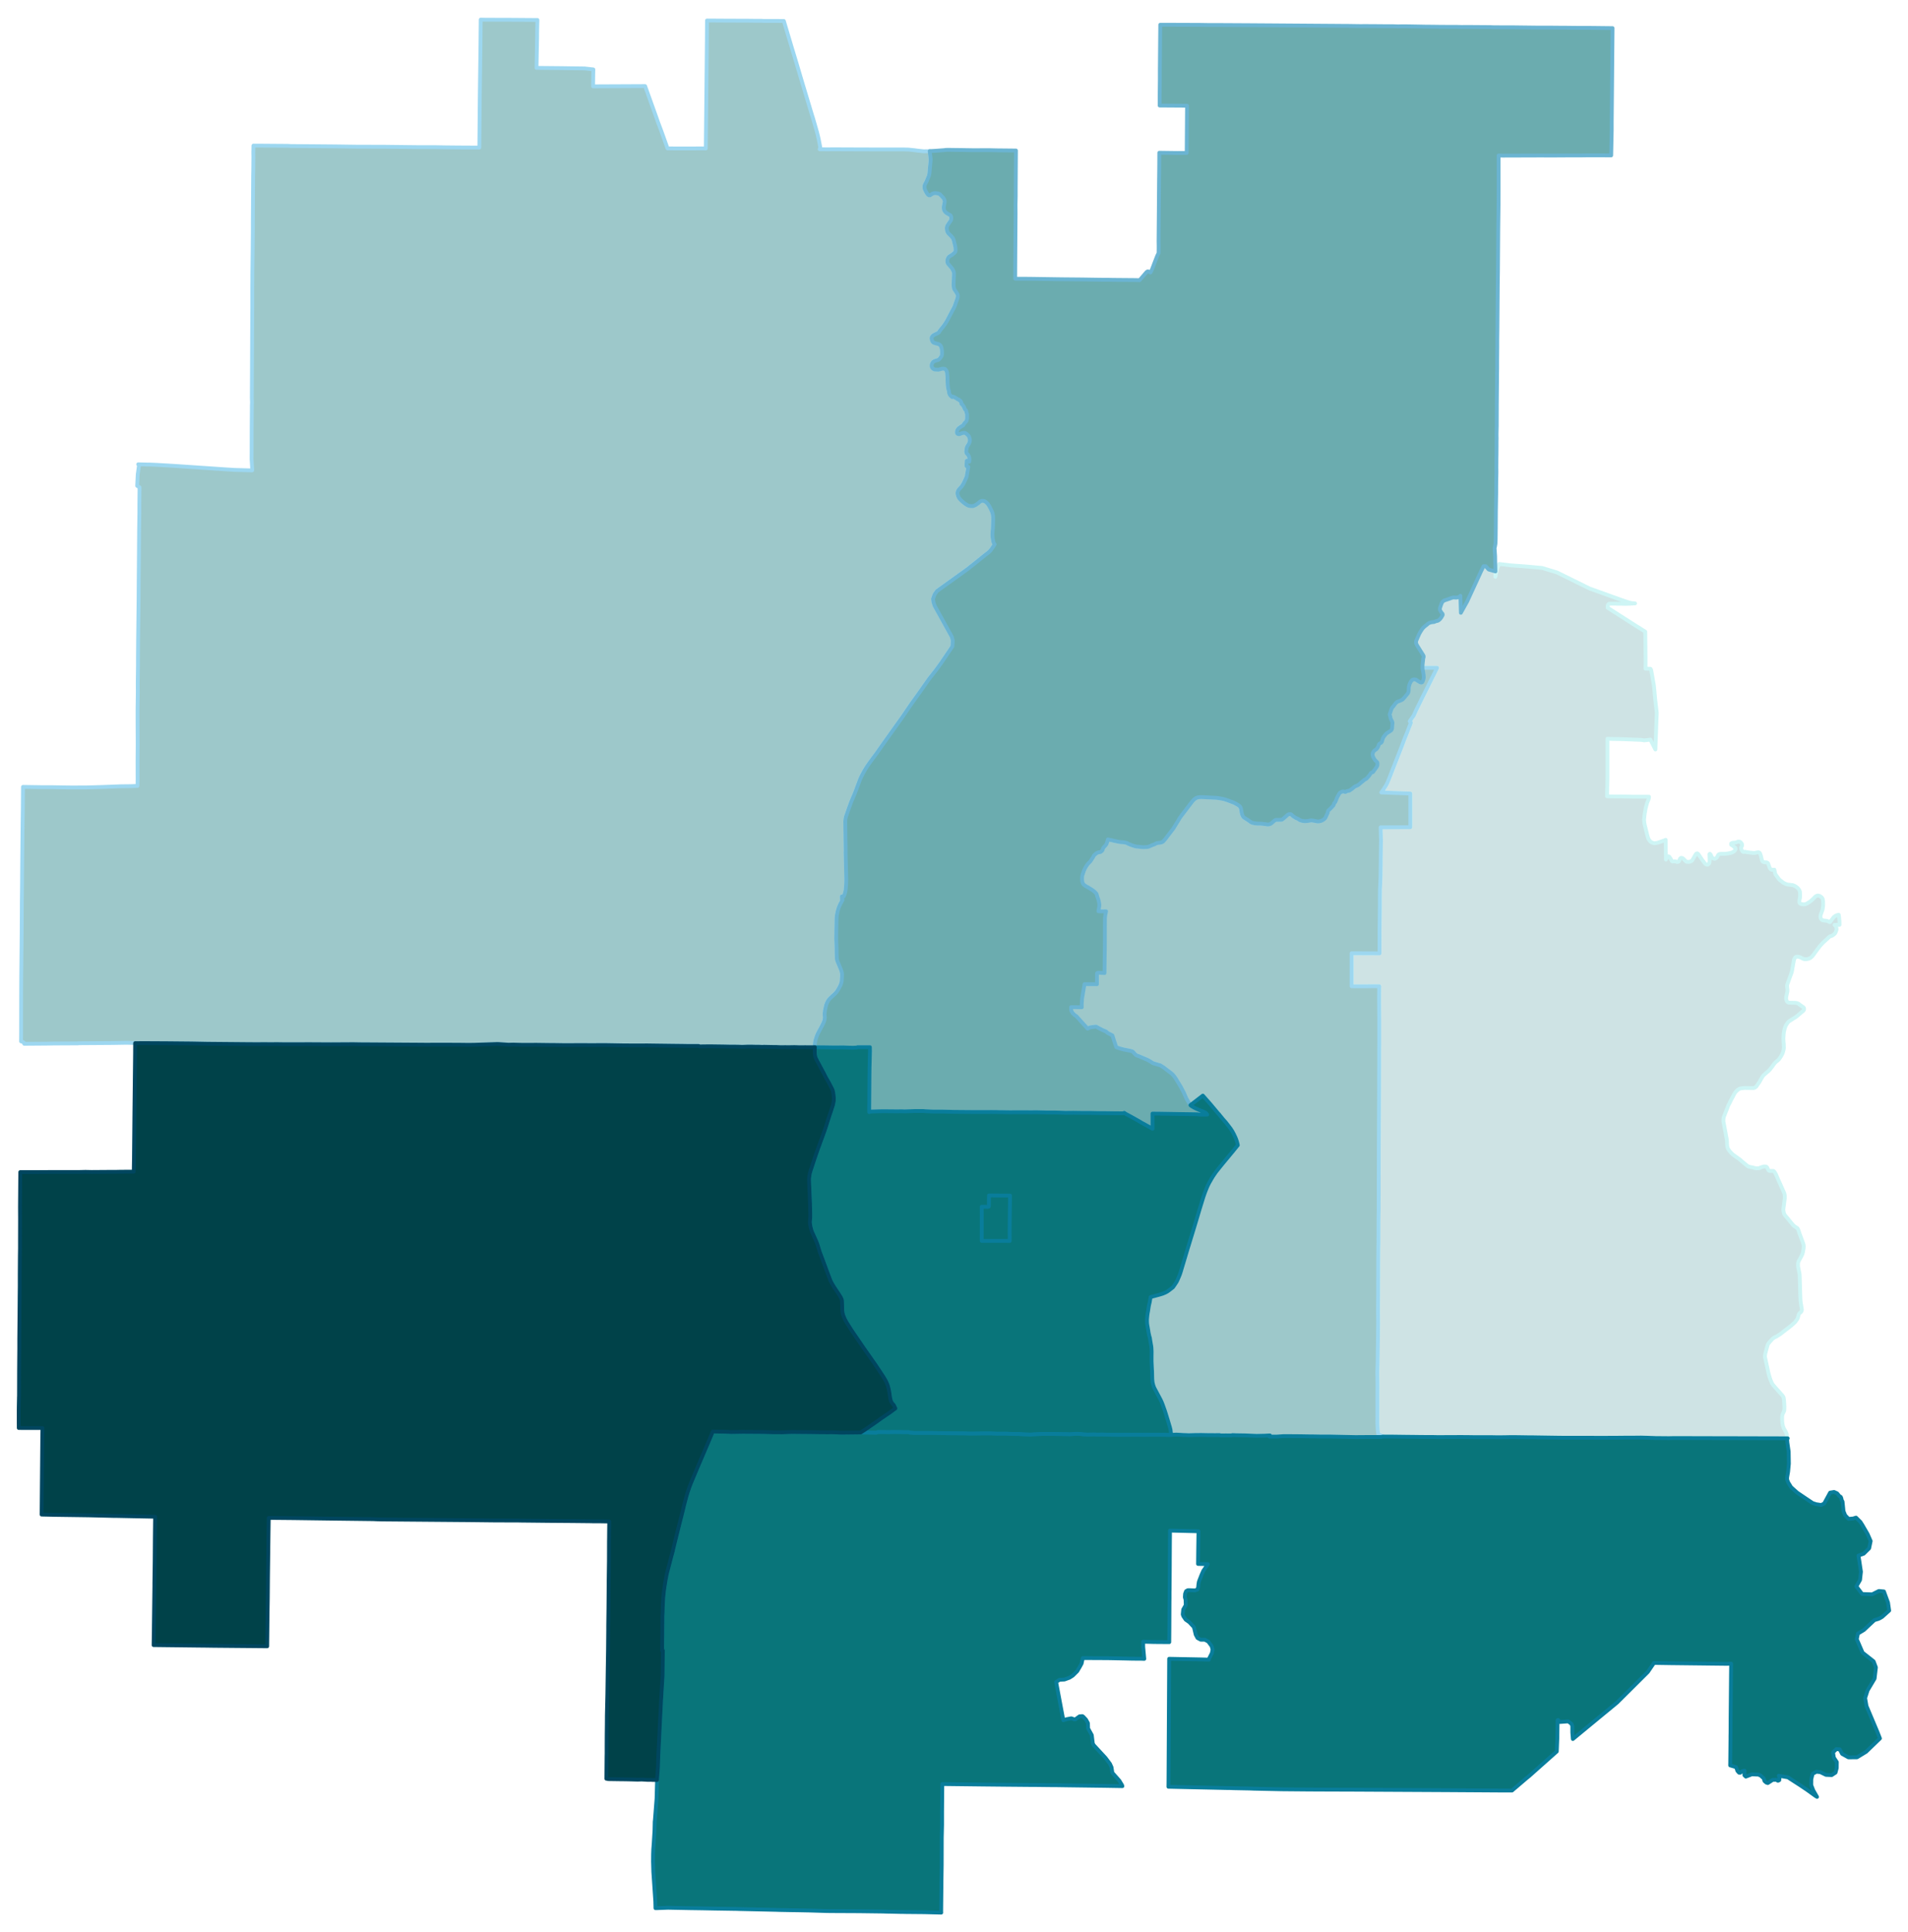 <svg width="384" height="388.8" viewBox="0 0 2880 2914" xmlns="http://www.w3.org/2000/svg" xmlns:xlink="http://www.w3.org/1999/xlink"><path fill="#fff" d="M0 0h2880v2914H0z"/><defs><path id="a" d="M2207.46 2167.65h-5.55l-22.13.09h-11.56l-4.19-.09-20.49-.09-4.28-.09-16.93-.18-21.4-.28h-12.39l-8.01-3.46-.82-6.19-.54-9.65.09-24.13v-11.93l.09-24.77-.28-16.76.28-8.83.18-4.64.64-44.72.09-10.83.09-4.83-.18-18.94v-3.46l.18-20.49v-16.3l.09-11.65v-16.12l.18-27.69.18-5.28.1-32.78.09-9.74.18-10.02v-10.02l.09-10.29v-24.22l.09-35.33v-13.57l.09-16.03.09-8.01v-12.29l.09-12.21.09-23.04.1-25.68v-12.74l.09-13.12v-22.4l.09-10.74v-37.79l-.09-11.84-.09-12.21v-12.2l.18-12.75-9.38-.09-12.48.18h-10.19l-9.66-.09v-49.81h11.2l5.1.09 25.86.09v-8.37l.09-18.67-.09-3.83.19-14.57v-2l.09-4.92.18-17.12v-14.75l.18-12.66.36-7.46.37-8.29.09-2.73.27-16.76.09-10.74.37-28.05-.55-19.3h.55l44.25-.19v-50.81h-.82l-42.98-1.64 3.1-4.28 4.19-6.65 2.09-4.09 2.55-6.11 9.75-25.13 9.28-23.58 3.83-10.29 5.01-12.48 1.82-4.73 2.36-6.01.73-2.1-1.82-1.91.37-.64 3.73-5.37 1.91-2.64 1.64-3.65 2.37-5.19 9.28-18.85 12.48-25.04 9.56-19.3h-22.22v-3.55l1.1-10.48.63-2.18v-.91l-.09-1-.54-1.01-2.28-3.64-7.29-11.65-1.09-2.65-.18-1.09v-1.18l.18-1.37 1.37-3.19 3.18-7.28.28-.46 1.45-2.64 2.1-3.27 1.36-1.92 1.64-1.82 2.1-1.82 2.73-2.09 1.46-1.37 2-1.18 2-.73 2.1-.46 2-.18 1.28-.18 1.45-.64 1.73-.64 1.91-.36 1.28-.55 1.46-1.09 1.82-1.82 1.27-1.73 2.01-3.46.09-.91-.09-.73-.28-.55-.82-.82-2.18-3.27-.55-1.1-.27-1.09v-1.46l.27-1.45 2-5.74 1.28-2.64 1.09-1.09 1-.82 1.37-.64 7.37-2.46 3.28-1.28 3.1-.72 2.82.27 2.28-.09 3.28-1 1.09-.91.64-.73.72 25.68 4.56-8.2 5.01-9.01 20.94-45.44 3.73-7.74h3.19l4.64 5.1 10.11 2.82v8.28l2.73-12.38 3.01-7.01 17.57 2.09 23.67 1.73 23.68 2.19 22.49 6.83 1.64.82 47.8 23.58 5.28 1.82 15.48 5.56 6.29 2.28 21.67 7.74 7.65 2.64 4.37 1.27 2.73.55 4.82.45-4.91.28-7.2.27-2.91.09-5.83-.18-12.47-.09h-2.01l-3.09.09-.73.09-.46.27-1 .91-.54 1.1-.19.91v2.82l42.62 27.23 5.74 3.55 5 3.19 3.37 2.09.28 23.49.18 18.95v2.09l-.09 11.29 7.46.18 1.1 2.01 4.18 23.58 2.01 21.68 2.27 18.94-2.09 55.64-7.65-15.03-1.09.27-5.19.64-2.92.27-4.09-.63-5.74-.28-11.93-.45-15.02-.55-12.2-.18-6.56-.27v58.19l-.55 28.59 5.92.27h2.46l6.01.09 6.1-.09 14.48.28 3.64.09h19.76l4.92.09-.18 1.82-.19.91-.45 1.73-.73 1.46-1.27 3.37-1.01 3.46-1.27 4.82-1.46 8.2-.54 4.55-.19 2.46-.18 1.55.18 2.46.09 1.64.19 1.27.45 2.37 1.19 4.82 2.82 11.48 1.18 3.91.73 1.73 1.18 1.73 1.37 1.64 1.46 1.19 1.73.73 1.64.54 1.64.37 2.18-.28 3.55-.82 2.82-1 4.74-1.64 3.46-1.45.36 29.77 2.28-4.09.55-.64.82-.18.82.18.72.64 1.92 2.73 1.54 3 .73 1 .46.28h.36l3.46-.18 1.55.27 1.37.55 1.09.09 1.09-.28.64-.45.54-.91 1.28-3.1.64-.73 1.18-.73.91.09 1.09.28 1.1.73 4.09 4.19.91.54 2.65.28 1.18-.1 1.18-.18 2.46-1.09 1.09-.91 4.1-7.1 1.64-2.55.73-.64 1-.37 1 .46 1 1 5.1 7.65 3.83 5.1 1.27 1.55 1.28.91.82.36.91.19.82-.28.91-.45.91-.82.54-1.19.37-1.36.18-3.19-.36-7.74v-.91l.36-.37.27-.18.55.28 1.18 1.82 1.19 2.82.73 1 1.91 1.28 1.91.36 1.82-.91 1.28-1.09.72-1.28 1.1-2.27.82-.91 1.09-.64 2.28-.46h5.28l3.64-.27 5.01-.82 2.55-.73 1.82-.91 1.45-.82 1.1-1 .82-1.09.63-1 .09-1.01-.18-1-.45-.73-1.28-.63-2.09-2.01-2.19-1.27-.45-.37-.18-.27v-1.27l.18-.55 1.73-.82 1.36-.18 3.01-.18 1.64-.46 1.91-.82 1.18-.18h1.37l1.73.73 1.09 1.18.82 1.09.46 1.1.09 1.73-.37 1-1.09 1.73-.09.91.36 2.18 1.92 3.37.91.46.63.18 1.19-.27h1.91l1.73.54 9.2 1.1h3.09l2.92-.73 2.36-.27 1.01.27 1.18 1 .27.64 1.1 3 1.73 7.2.63 1.27.91.91 1.46.64 1.82.27 2.28.09.91.37.91.73.45.72 2.19 6.2 1.27 2 1.1.82 1.18.36 3.64-.18 1.19 5.74.72 1.64 3.01 4.1 1.46 2 1.18 1.37 1.37 1.27 2.82 2.09 1.64 1.37 2.27 1.18 1.92.91 2.91.82 6.37.73 1.64.37 2.28.91 2.09 1.27 1.82 1.46 1.01.91 1.27 1.64 1 1.73.46 1.27.27 1.46.18 3.19-.09 4.01-.27 1.63-.64 3.1-.09 2-.09.46.18 1.09.46 1 1 .73 1.91.55 2.91.36 2.19-.18 2-.64 3.92-2.27 3.09-2.28 2.74-2.46 3.64-3.73 1.18-.82 1.37-.64 1.55-.27 1.54.27 1.19.46 1.55.91 1.54 1.36.73 1 .64 1.28.55 3.19.09 5.28-.19 3.28-.45 2.91-.46 1.82-2.18 6.1-.64 2.1-.18 1.55v.91l.18 1 .64 1.73.64.82.72.64.92.54 2.18.55 1.28.09 3.18.45 2.01.73 2.64 1.19 1.09-1.46 1-1.37 3.1-4 .27-.46 1-.91 1.46-1.09 1.55-.82 1.73-.64 1.18-.27.91-.09.55 4.19.36 3.55.27 4.19v3.18h-.91l-4.82.09h-1.82l.72.73 1.1 1.19.45.91.55 2 .18 1.28v1l-.27 1.09-1.28 3.46-.73 1.18-.72.73-2.19 1.82-1.64 1.01-.64.27-2.09.55-1.09.63-2.46 2.28-7.56 7.01-4 4.28-7.2 9.56-3.28 4.65-1.91 2.27-2.09 1.73-1.19.73-1.36.55-2.64.73-1.82.18h-2.1l-.91-.18-2.64-1.1-1.82-1.09-2.19-.91-2.09-.45-2.37-.1-.82.28-.54.27-1.19 1.28-1.09 1.73-.27.82-3.1 17.66-.45 1.73-6.65 18.21-.27 1.28v1.73l.18 1.91.36 2.46v1.64l-.09 1.73-1.64 7.38-.27 1.82v1.36l.27 1.55.46 1.46.45 1.18.55.64 1.46 1 1 .36 9.38.19 2.73.45 1.55.55 1.18.55 1.27 1.18.55.36 5.01 3.46.82.91.36.82.09 1.19-.18 1-.36.82-.55.64-9.11 7.74-2.09 1.64-10.2 6.46-.82.64-1.55 1.73-2.45 3.82-1.19 2.55-1.45 5.01-.55 3.19-.36 2.91-.37 5.92v2.37l.55 6.46.18 5.65-.27 2.19-1.01 4.09-1 2.64-2.27 4.19-2.92 4.19-1.64 1.55-3 2.37-1.37 1.46-1.27 1.45-3.01 4.28-3.73 4.74-1.64 1.64-2.82 2.36-.55.46-.27.27-2.91 2.46-1.37 1.37-1.37 1.91-1.91 3.19-2.37 4.28-4.73 7.01-2.28 1.91-1.27.46-1.19.18-13.11-.18-3 .27-3.92.64-1.27.54-1.82 1.19-2.28 1.91-2 2.46-.82 1.18-5.47 10.29-1.91 3.92-1.18 2.37-.91 1.45-3.01 7.83-1.64 4.1-1.82 4.65-.27.72-.37 1.73-.27 2.01-.09 3.09.27 1.46 3.01 16.03.45 2.64 1.1 5.74.18.72.27 2.55.18 2.28v2.64l.37 3.73.45 1.83.19.54.63 1.55 1.92 2.82 3.18 3.65 2.37 2.18 4.19 3.01 5.46 3.82.73.64 6.74 5.74 4.55 3.73 1.64.91 2.55.73 3 .54 3.46.92 3.46.63 2.55-.18 1.19-.18 1.64-.73 3.27-1.18 2.28-.55h1.82l1.19.18 1 .37.63.82 1.55 3.18.64 1 .73.73.91.46 4.83-.09 1.18.18.73.55.91 1.18 1.27 2.09.82 1.55 2.73 6.47 3.83 8.38 5.92 13.38.73 3.28v3.64l-.19 2.01-1.09 8.37-.82 6.01-.09.64v1.46l.18 1.27.73 3.46.82 1.92.82 1.18 2.28 2.73 1.54 1.82 7.65 9.38 1.55 1.64 1.46 1.18 3.55 2.28.82.73.64 1 1.09 2.55 1 3.37 5.92 16.03.45 1.55.28 2.36-.09 1.82-.19 2.01-.82 4.55-.91 3.46-.63 1.46-1.55 3.09-3.55 6.29-.55 1.73-.27 1.55-.09 3.46.27 2.18 2.09 10.29.19 2.46.91 30.87.36 7.38.37 2.91 1.45 9.02.18 1.54-.27 1.28-.82 1.73-.82.82-1.45 1.09-.73.82-.55.91-.36 1.09-.28 1.46-.91 3.1-.64 1.45-.91 1.37-2.64 3.55-3 2.73-2 1.83-17.21 13.38-5.29 3.37-2.73 1.28-1.73 1-1.45 1.09-1.1 1.09-2.45 2.64-3.56 4.19-.63 1.28-3.28 11.84-.55 2.64-.27 1.54-.09 1.73.09 1.28 1.55 6.92 3.55 16.39 1.46 5.46 1.63 5.01 2.28 5.38 1.64 2.55 3.73 4.28 10.47 11.74 1.1 1.64.73 1.73.18 1.28.18 1 .27 2.46.55 8.83-.09 3.83-.18 1.73-.46 1.45-2 4.19-.46 1.91-.27 1.92v4.82l.18 3.46.82 5.19 1 2.92.82 1.91 2.73 4.64 1 2.28.37 1 .18 1.37.18 2.37 1 2.55h-1.82l-15.29-.1h-14.94l-21.67-.09-48.62-.09-36.88-.09-31.78-.09-8.28.18-20.04-.18-12.93-.46-9.92-.27-1.82.09-22.58.09-9.29.09-20.31.1-64.83-.1-8.01-.09-11.84-.18-17.75-.27-5.29-.09h-5.09l-17.85-.28-10.38-.09-8.93.18-8.83.1h-3.91l-9.11-.19h-26.5l-5.82-.09-10.66-.09z" stroke-linejoin="round"/></defs><use xlink:href="#a" fill="#cee3e4" stroke="#cef5f5" stroke-width="5.76"/><defs><path id="b" d="M1507.52 1871.7h-25.68v-12.93l.09-12.2v-12.21l-.09-14.2 9.2.18.91-.18.27-.09.27-.37.19-.54.09-16.03 10.47.09 10.56.09h10.75l-.19 17.03-.27 23.77-.09 12.93.09 14.75-16.57-.09z" stroke-linejoin="round"/></defs><use xlink:href="#b" fill="#cee3e4" stroke="#cef5f5" stroke-width="5.76"/><defs><path id="c" d="M1916.18 2167.01l.82-1.73-2.55.1h-.46l-5.01.27-12.02.27-17.84-.73-12.48-.18-6.65-.27-.63.36-1.28.18-7.65-.09-7.19.09-1.37-.09-.54-.18-.28-.27-6.92.09-12.01-.09-9.02-.18-9.29.09-8.37.27h-1.64l-3.28-.18-3.19-.09-2.27-.09-2.55-.19-7.02-.36-5.28.27-2.64.37-.09-2.37-.64-5.19-.82-3.55-3.73-12.57-3.73-12.02-3.73-10.47-1.46-3.64-1.82-3.83-8.74-16.39-1.28-2.73-1.09-3.46-.73-3.1-.46-4.55-.09-1.91-.27-10.57-.27-4.64-.46-10.56v-5.29l.09-9.19-.27-5.38-.36-3.09-1.1-6.1-.91-6.01-.91-3.01-.36-1.73-.37-1.64-.27-1.36-1.09-6.74-.82-4.46-.37-2.55-.18-3.47v-2.91l.55-6.01.45-3.28.55-2.73.36-2.55 1.19-7.19.91-3.55 1.45-8.38 9.57-2.55 4.37-1.19 4.37-1.36 4.46-1.91 2.73-1.55 2.19-1.55 6.01-4.64 2.36-3.37 1.37-2.1 1.18-1.73 1.1-1.91 1-2.09 1.18-2.74 1.09-2.55 1.19-2.91.73-2.19.91-2.82.82-2.82 1.18-3.92 1.64-5.46 6.37-21.31 3.19-10.29.73-2.46 5.55-18.12 1.73-5.74 3.1-10.29 3.73-12.56 4.46-14.48 1.46-4.74.91-2.55 1.18-3.37 1.19-3.09 1.18-2.92 1.19-2.91 1-2.19 1.27-2.55 1.28-2.46 1.54-2.54 1.1-2.1.91-1.37.82-1.45 1.45-2.28.82-1.18 2.74-4.01 3.73-4.73 5.92-7.38 3.46-4.19 12.47-15.02 3.92-4.83 3.82-4.74-.73-3.18-.73-2.64-1-3.01-1.18-2.91-2.37-5.01-2.27-4.19-1.19-1.82-1.18-1.91-4.28-5.65-3.37-4.28-4.74-5.37-.54-.73-4.28-5.19-.37-.64-.72-.64-.55-.54-12.2-14.57-11.11-12.57-14.48 11.11-4.28 3.28-1.27-1.46-1.73-3.1-2.01-3.27-1.45-2.64-3.92-9.02-.73-1.27-3.46-6.65-7.46-12.3-2.55-3.73-2.46-2.91-3.1-2.64-4.55-3.37-6.01-4.65-5.01-3.09-5.73-1.64-.92-.28-3.55-1.09-1.18-.54-.91-.46-1.55-1.09-3.46-2.1-3.37-1.64-10.92-4.64-3.83-1.37-1.46-.91-1.36-1.27-3.01-3.37-1.18-.73-2-.55-1.01-.27-9.56-1.91-2.36-.64-4.1-1.09-4.83-1.73-.36-1.09-.37-.82-2.73-8.11-2.46-7.83-6.19-3.19-1.73-1.09-1.91-1.73-4.64-1.91-10.47-5.38-8.93 1.19-2.27 1.36-1.28.55-8.29-9.2-8.74-9.65-1.54-1-.73-.46-3.46-3.37-1-1.73-.92-1.91-.27-1.64v-3.46h6.74l9.38.18-.09-5 .54-8.02 3.65-21.85h16.48l2.36.09v-16.39l.46-.55.36-.27 2.19-.18 8.38.54.18-18.03.18-14.84.09-2 .09-15.67v-19.67l.09-10.47.09-3 .64-4.83 1-4.74h-1.36l-3.64.1-5.38-.1-1.18-.09.36-2.46.46-2.09.55-3.46v-2.28l-.28-2.27-1-4.56-1.73-4.82-.91-3.28-.55-1.28-.54-.63-1.82-1.92-2.55-2.18-2.92-1.91-4.73-2.92-3.74-2-1.36-1.09-1.64-1.19-1.27-2.27-.55-1.46-.27-1.64-.19-2.09v-2.83l.28-2.73.54-2.18 2.01-5.74.18-.46 1.27-2.64 1.19-2.27 1.82-2.83 1.73-2.27 2.18-2.19 1.19-1.27.18-.19 3.28-5.01.63-1 1.19-2.18.91-1.28.91-.63 1.18-1.19 1-.82 3.19-1.45 2.1-.19.91-.27 2.18-1.64.91-1.37.46-1.82.36-.82.73-1.09 1.18-1.46 1.37-1.36 1.18-1.55.91-1.64.73-2.18 1.1-4.1 1.54.45 3.92.73 3.46.91 7.1 1.46 3.46.55 3.19.18h.18l3.1.45 2.18.55 3.19 1.64.82.36 4.55 1.73 2.82.91 3.55.91 1.73.1 7.02.72.45.09h2.73l3.37-.18 3.01-.45 6.28-2.73 2.19-.73 4.18-2.1 4.74-.54 1.73-.37 1.27-.45 1.37-.82.73-.64 3.46-4.01 3-4.09 8.29-10.75 7.65-12.38 2-3.47 2.09-3 16.94-22.22 2.55-2.82 2.64-2.01 1.82-.82 2.01-.63 2.27-.28 3.01-.09 23.13 1.19 7.64 1.27 3.19.73 5.01 1.64 9.2 3.46 3.27 1.64 2.74 1.55 1.73 1.18 1.18.91.91 1.09.73 1.19.54 1.64.46 2.09.45 3.1.37 2 .55 1.82 1.18 2.46 1 1.37 1.73 1.27 1.18.73 3.65 2.28 4.73 3.37 2.1.91 1.73.36 1.36.27 1.55.19 1.46.18 1.36.18h4.74l1.73.09 6.19.73 2.18.46 2.19-.1 1.27-.27 1.1-.45 1.18-.64 1-.73 4.28-3.73 1.19-.64 1.09-.46h5.1l3.09-.09 1.19-.54 1.09-.73 7.19-6.29.82-.54 1.28-.28 1.18-.09h.91l.73.28.73.45.91.91 1.55 1.46 4.19 2.64 1.63.64 1.73.82 1.92 1.36 1.45.73 2.83.82 3.91.55 1.64-.18 2-.1 5.83-1 1.46.09 5.74 1.01 2.36.54h1.82l3.37-.73 2.64-1.18 1.82-1.18 1.1-.91 1-1.1.73-1.27 1.55-3.55 1-1.92.54-1.54.46-2.19.54-1 2.74-2.46 1.45-1.46 3.28-3.55.46-.73.73-2.55.36-.54.73-.64.64-.73.81-1.82.92-2.46 1.09-2.73 3.18-5.74.55-.73.82-.82.91-.54 1.09-.55 1.55-.45 1.09-.19 1.01.19 2 .54.64-.09 1.64-1 .91-.36 2.36-.19 1.19-.54.91-.73 2.09-1.28 3.74-3.18 1.54-1.01 1.92-.91 1-.27 1.64-.91 9.1-7.56 3.55-2.09 3.83-4.28 2.64-3.92.54-.54.73-.37.73-.18 1.28-.64.54-.64.73-1.27 1.18-1.46 1.64-2.27 2.01-3.01.54-1.91.09-2.1-.09-1.18-.18-.82-1-1.09-1.18-1-1.1-1.19-1.18-1.73-.36-.54-1.1-2.01-.73-1.82-.45-1.82.09-1.55.27-1.45.64-1.37 1.09-1.55 1.28-1.09 2.46-1.73 1.27-1.55.91-1.55.91-1.91.46-1.64.36-.73.73-.91 1.09-.64 1-.36 1.01-1 .72-1.46 1.1-4.1.73-1.45 1.18-2.01 2.73-3.37 1-1 6.38-4.1.82-.72.63-1.01.37-.91.27-1.27.37-5.56.18-1.91-.09-1.18-.37-1.1-2-4.18-.37-1.01-.63-3-.64-1.73-.09-1 .18-1 .91-2.46 1.64-4.92.91-1.82 1.82-2.01 3.37-4.55 1.28-1.27 1.36-1.1 4.83-1.82 1.73-.91 1-.45.91-.73 1.37-1.55 1.54-1.73 4.47-5.46.54-.91.37-1.1.45-2.64.09-3.28.18-1.64.37-1.82.73-2.55 1.45-3.27 1.82-2.37.92-.82 1.18-.55 1.64-.27 1.73.27 1.18.37 1.82 1.36 3.65 2.19 1.36.54.91.1.64-.1.64-.27.72-1.09.82-1.82.64-2.28.28-2.09-.28-4.38-.73-4.46-.82-3.91-.09-1.73h22.22l-9.56 19.3-12.48 25.04-9.28 18.85-2.37 5.19-1.64 3.65-1.91 2.64-3.73 5.37-.37.64 1.82 1.91-.73 2.1-2.36 6.01-1.82 4.73-5.01 12.48-3.83 10.29-9.28 23.58-9.75 25.13-2.55 6.11-2.09 4.09-4.19 6.65-3.1 4.28 42.98 1.64h.82v50.81l-44.25.19h-.55l.55 19.3-.37 28.05-.09 10.74-.27 16.76-.09 2.73-.37 8.29-.36 7.46-.18 12.66v14.75l-.18 17.12-.09 4.92v2l-.19 14.57.09 3.83-.09 18.67v8.37l-25.86-.09-5.1-.09h-11.2v49.81l9.66.09h10.19l12.48-.18 9.38.09-.18 12.75v12.2l.09 12.21.09 11.84v37.79l-.09 10.74v22.4l-.09 13.12v12.74l-.1 25.68-.09 23.04-.09 12.21v12.29l-.09 8.01-.09 16.03v13.57l-.09 35.33v24.22l-.09 10.29v10.02l-.18 10.02-.09 9.74-.1 32.78-.18 5.28-.18 27.69v16.12l-.09 11.65v16.3l-.18 20.49v3.46l.18 18.94-.09 4.83-.09 10.83-.64 44.72-.18 4.64-.28 8.83.28 16.76-.09 24.77v11.93l-.09 24.13.54 9.65.82 6.19 8.01 3.46-1.82.1-1.64.54h-23.67l-11.66.09h-4.91l-34.06-.73h-.36l-1.82-.09h-15.48l-9.75-.18-9.65-.09-9.83-.18-9.29-.09-15.02-.09h-1.55l-10.84.72h-11.01z" stroke-linejoin="round"/></defs><use xlink:href="#c" fill="#9dc8ca" stroke="#9dd7f0" stroke-width="5.76"/><defs><path id="d" d="M117.83 1573.65l-36.7.18-9.74.19-34.79.27-.27-1.19-.27-.45-1.46-1-1.46-.64-1.36-.36.09-12.12.09-64.56.09-19.3.64-66.93.18-26.96.09-21.49.28-25.13.18-25.5.63-64.56.37-26.14.27-31.42 30.32.46h14.85l14.66.27 14.66.18 15.38-.09h5.83l22.49-.63 29.23-1.1 14.75-.18 8.02-.27 2.64-.09.18-10.02-.09-26.23.18-26.31-.18-39.52v-13.21l.36-26.41-.09-13.11.36-26.5v-12.11l.19-25.68.72-61.38.19-30.68.27-30.69.36-46.72.37-23.58v-13.21l.09-8.28.18-17.03-3.55-2.19.82-17.3.36-2.37 1.55-11.29-1.18-1.55 14.66.37h3.19l10.19.45 25.04 1.46 47.26 3.19 31.87 2.18 13.57.82 26.22.73.09-1.64-1-15.57.09-10.93.09-36.42.28-33.6.18-4.83-.27-6.37.36-67.66.09-15.85v-6.1l.27-47.63v-29.23l.1-9.83v-11.02l.27-21.58.18-12.2.27-33.24v-10.57l.1-13.02.36-57.82.18-6.92.18-20.04-.09-8.1.18-10.02 15.76.09 36.15.28 4.37.27 23.76.18 43.07.37 19.67.27 13.11.18h14.57l11.11.09h14.11l55 .64h23.95l15.93.27 18.85.19 31.6.18.73-80.32 1-74.22.36-38.61 7.11.19 36.24.09 36.14.27h6.11l-.37 13.57v3.19l-.09 3.55v5.01l-.91 46.98 38.33.37 11.39.18 21.85.27h1.36l1.01.19 11.83 1.36-.18 8.2-.18 14.2v3.1l78.49-.37 13.75 38.34 5.83 16.48 4.64 12.3 9.65 26.95 23.04.09 31.32-.09 3.37.09.82-81.13.82-81.14.18-30.87 28.14.18 23.31.09h7.74l15.48.18h7.65l3.46.19h14.57l12.74.09h2.92l11.47 38.52 7.74 25.59 7.56 25.58 6.55 21.86 8.84 29.41 1.82 5.74.91 3.19 2.09 7.19 1.46 5.01 1.64 5.74 1.36 5.46 1.28 5.74 2.28 11.74-.92 2.83h1.37l10.84.09 9.1-.09 18.3.09 26.96.09h4.09l13.3.09h43.52l3.46.09 2.92.09 8.92.91 5.37.73 8.83.91 6.65-.09 2.37-.27.45 3.64.64 5.1.37 3.64-.19 3.55-.82 8.02-.36 4.09-.27 3.56-.37 2.91-.63 2.64-.55 1.37-3.1 7.37-2.27 4.28-.46 1.28-.18.64-.09.45-.09 1.37.18 2.09.27 1.18 1.55 3.37 1.82 3.19 1.19 1.55 1.27 1.09.91.28h1.18l1.28-.82 2.46-1.64 2.18-.73 2.46-.18 2.37.36 1.36.18 2.46.91 1.82 1.73 4.19 4.65.73 1.45.55 1.37.27 1.28v1.63l-1.18 6.2-.18 1.18.09 2.64.27 1.46.55 1.46 1 1.36 1 1.09 1.27 1.1 5.56 3.28.73.72.45.82.27 1.19.19 1.36-.19 2.55-.36 1.28-2.82 4-2.55 4.01-.46 1.28-.27 1.09-.09 1.55.09 1.36.36 2.46.55 1.46.64 1.36 1.64 1.83 3.73 3.73 1.27 1.55.73 1 .46.73.82 2 1.18 4.64 1.28 5.38.27 2.18.09.64.09 2v1.46l-.27 1.18-.46 1.01-1.09 1.18-3.46 2.91-3.91 2.37-.28.18-.82.82-.82 1.19-.63 1.18-.64 2.64v1.19l.09 1.54.36 1.19.64 1.18 5.56 6.47 1.18 1.73.82 1.82.64 1.36.54 1.55.09 1.64v2.82l-.09.91-.45 12.3.09 3.19.45 3.18.46 1.28 2.91 4.37.55.91 1.09 1.82.46 1.09.27 1.19.09 1.45-.18 1.46-.91 3.28-2.1 5.74-.82 2.64-1.63 3.91-1.37 2.55-1.37 2.46-8.01 15.3-3 4.83-3.65 4.82-3.64 4.46-1.09 1.55-.64 1.37-.45.36-1.37.91-4.83 2.28-.72.46-1.19.63-1 .82-1.09 1.46-.37.91-.18 1.18.37 2.37 1 2.55.91 1.09.91.64 3.64 1.19 2.73.63.73.18.64.19.82.63 1.45 1.28.82 1 .55 1.37.55 1.82.45 2.64.28 3.91-.1 2.01-.09 1.82-.45 1.27-.82 1.37-2.1 2.91-.91.91-.72.64-5.38 1.73-1.27.55-1.64 1.09-.82 1-.91 1.64-.37 1.28-.18 1.45v1.28l.28.91.82 1.46 1.09 1.09 1.91 1.09 1.09.18 5.19.28 5.01-1.37 1.64-.18 1.82.09 1.46.36.73.73.73.91.63 1.19.73 2 .27 1.91.55 5.28.09 6.29.27 5.55.28 2.64.18 1.55.55 2.82.72 2.1.46 3.82 1.18 2.37 1.55 1.82 1.91 1.46.28-.46.45-.27.73.09 1.46.64 3 1.64 1 .64.73.45.46.55h.54l.64.36.55.09.64.73.54.55.46.18.54.18.46.37.36.63.18.73.55.82.27.64v1.64l.37.45.73.28.54.73.55.82.64.72.63 1.19.73.91.28 1.18.18.64.45.82.37.55.36.54.64.37.64 1.18.63 2.64.82 2.55v6.19l-.27 2.01-.64 2.09-1.09 1.55-1.37 1.18-.72 1-.64.82-.82 1.46-.37.64-2.09 1.18-2.09 1.37-2.46 1.82-1.82 2.18-.73 2.01-.18 2.46.36 1.18.73.64 1.36.45 2.01-.27 2.18-.82 1.46-.55 1.37-.18 1.91-.27 2.09.82 2.01 1.73 1.54 1.36 1.19 1.73.63 1.83.64 2.45v1.73l-.27 2.01-.82 2.27-1.18 2.28-.91 1.09-.55 1.1-.82 1.73-.18 1-.37 2.46-.18 1-.09 2 .18 1.28.28.91.45.64 1.37 1.27.91 1.27.73 1.64.45 1.28.18 1.09.18 1.91-.09 2.19-.18 1.55-3.73-1.37-.09 1.73-.37 5.1.09.64.1.55.36.36.45.36.92.37.91.18-2.46 14.48-1.1 2.73-3.36 7.29-2.92 4.73-3.28 3.64-1 1.01-1.09 1.73-.64 1.45-.45 1.73v1.91l.73 2.92.72 1.64 1.1 2 2 2.28 2.55 2.46 1.82 1.54 1.91 1.55 2.83 1.92 2.09 1.18 2.18.64 2.28.27 2.37.09 1.91-.45 3.01-1.37 3.91-2.73 2.37-2.19 1.82-.91 1.64-.36 1.64.09 1.82.36 2.18 1.37 2.74 2.73 2.27 3.37 2.73 5.28 1.37 3.01.91 2.73.27 1.27.28 1.55.27 2.64.09 5.01-.45 11.93-.37 4.19-.27 4.37v2.18l.18 2.83.18 1.36.28 1.73.72 3.92.82 2 1.19 1.82-4.1 6.29-1.73 2.27-1.55 1.83-2 1.91-4.28 3.18-4.83 3.92-10.1 8.11-7.02 5.55-4.82 3.92-46.62 33.42-3.64 5.19-2.37 6.64.64 4.74 1.73 5.55 25.95 46.9 1.36 5.01-.09 4.83-.36 4.73-17.03 25.23-7.56 10.38-10.56 13.47-13.57 19.31-13.57 18.94-12.65 18.58-27.23 38.15-12.65 17.94-5.65 7.56-3.92 5.37-4.46 6.38-1.64 2.64-2 3.18-4.46 8.29-2.46 5.37-6.1 16.39-1.27 3.37-6.11 14.48-3.27 9.11-4.47 12.75-.54 2.46-.37 2.82-.18 2.19.64 44.16-.09 2.91 1 40.25-.18 6.92-.73 8.66-.64 3.37-.82 2.91-1.45 3.73-2.92.09.18 5.74 1.01-.64-3.74 6.83-2.18 5.1-1.46 5.01-1 4.65-.46 3-.27 3.73-.36 16.85-.19 13.84.55 13.66.18 10.11.18 5.1.28 2.28.54 2.09 5.83 14.02 1 3.74.28 2.36-.09 3.74-.19 2.09-.27 4.19-.18 1.46-.64 2.27-1.09 2.92-1.82 3.55-2.19 3.82-2 2.92-2.46 2.73-4.19 3.73-3.37 3.28-1.73 1.91-1.36 2.28-1.37 2.73-1 2.64-.73 3.01-1.18 5.55-.09.73-.46 3.74.09 2.82.27 2.46-.27 3.37-.45 2.09-1.28 3.28-2.28 4.55-4.27 7.93-1.92 3.64-1.82 4.37-1.64 5.19-.82 3.82-.54 5.29.27 2-14.84-.09-8.01.09-7.84-.27-9.92.18-3.83-.09-6.92.09-7.64-.37h-5.1l-8.84-.18-3.73-.09-2.73.18-1.37-.09-1.91-.09-2.55-.09h-4.92l-2.09-.09-8.29-.09-9.28.36-4.65-.18-1.91-.09-13.48-.09-8.28-.18-20.67-.28-13.75.18h-1.73l-1.18-.72h-18.22l-5.82-.1-15.66-.18-20.67-.27-13.48-.18-5.19-.09-3.55.09h-14.66l-16.48-.09-15.76-.28-11.38-.18h-4l-19.4.09-7.92-.09-30.78.09-12.38-.18-4.55-.09h-5.38l-14.75-.18h-.91l-4.19-.09-8.74.09h-10.56l-5.55-.09-9.93-.28-7.01.18-14.57-1-2.18-.09-32.24 1.09-2.73.1-8.83.09h-1l-6.47-.09-9.65-.1h-5.56l-9.1-.09h-.55l-32.41.09-11.11-.09-69.75-.45-16.21-.09h-.45l-11.57-.19-33.87.19-34.15-.19-17.02.1h-17.94l-12.39-.19-8.55.09-11.57-.09-9.38.09-14.29-.09-61.28-.54-23.5-.46-37.78-.36-34.15-.18-13.39.09-12.65-.37-21.31.37-52.17.36z" stroke-linejoin="round"/></defs><use xlink:href="#d" fill="#9dc8ca" stroke="#9dd7f0" stroke-width="5.76"/><defs><path id="e" d="M1739.62 1695.95v6.55l-13.75-7.64-2.91-1.55-3.28-2.01-12.3-6.92-8.01-4.28-2.46-1.64-1.73.73-12.38-.09-12.75-.18-12.2-.09-12.84-.27h-12.29l-12.84-.19-8.83.09h-3.64l-7.11-.27-6.46-.18-4.19-.09H1579l-10.84-.28-4.83-.09-6.28.09h-1.18l-9.65-.09h-14.75l-5.83.09-7.01-.09-3.83-.09-8.56-.09-2-.09-9.56-.09-1.18.09h-22.4l-9.75-.09-10.83-.09-10.66-.09-10.65-.28-7.83-.18h-13.48l-11.11-.54-2.91-.28h-12.93l-15.66.55-4.55-.18-6.38.09-10.74-.09-9.75-.09-6.46.09-11.2.36-2.91.27-.64.19-.73.45.27-34.69.09-14.94.19-17.21.18-6.92.45-17.67-.09-6.55h-18.75l-.92.54-5.64.28-4.74-.09-9.74-.37h-4.64l-9.47.09-10.2-.18-7.19-.09-11.75-.09-.27-2 .54-5.29.82-3.82 1.64-5.19 1.82-4.37 1.92-3.64 4.27-7.93 2.28-4.55 1.28-3.28.45-2.09.27-3.37-.27-2.46-.09-2.82.46-3.74.09-.73 1.18-5.55.73-3.01 1-2.64 1.37-2.73 1.36-2.28 1.73-1.91 3.37-3.28 4.19-3.73 2.46-2.73 2-2.92 2.19-3.82 1.82-3.55 1.09-2.92.64-2.27.18-1.46.27-4.19.19-2.09.09-3.74-.28-2.36-1-3.74-5.83-14.02-.54-2.09-.28-2.28-.18-5.1-.18-10.11-.55-13.66.19-13.84.36-16.85.27-3.73.46-3 1-4.65 1.46-5.01 2.18-5.1 3.74-6.83-1.01.64-.18-5.74 2.92-.09 1.45-3.73.82-2.91.64-3.37.73-8.66.18-6.92-1-40.25.09-2.91-.64-44.16.18-2.19.37-2.82.54-2.46 4.47-12.75 3.27-9.11 6.11-14.48 1.27-3.37 6.1-16.39 2.46-5.37 4.46-8.29 2-3.18 1.64-2.64 4.46-6.38 3.92-5.37 5.65-7.56 12.65-17.94 27.23-38.15 12.65-18.58 13.57-18.94 13.57-19.31 10.56-13.47 7.56-10.38 17.03-25.23.36-4.73.09-4.83-1.36-5.01-25.95-46.9-1.73-5.55-.64-4.74 2.37-6.64 3.64-5.19 46.62-33.42 4.82-3.92 7.02-5.55 10.1-8.11 4.83-3.92 4.28-3.18 2-1.91 1.55-1.83 1.73-2.27 4.1-6.29-1.19-1.82-.82-2-.72-3.92-.28-1.73-.18-1.36-.18-2.83v-2.18l.27-4.37.37-4.19.45-11.93-.09-5.01-.27-2.64-.28-1.55-.27-1.27-.91-2.73-1.37-3.01-2.73-5.28-2.27-3.37-2.74-2.73-2.18-1.37-1.82-.36-1.64-.09-1.64.36-1.82.91-2.37 2.19-3.91 2.73-3.01 1.37-1.91.45-2.37-.09-2.28-.27-2.18-.64-2.09-1.18-2.83-1.92-1.91-1.55-1.82-1.54-2.55-2.46-2-2.28-1.1-2-.72-1.64-.73-2.92v-1.91l.45-1.73.64-1.45 1.09-1.73 1-1.01 3.28-3.64 2.92-4.73 3.36-7.29 1.1-2.73 2.46-14.48-.91-.18-.92-.37-.45-.36-.36-.36-.1-.55-.09-.64.37-5.1.09-1.73 3.73 1.37.18-1.55.09-2.19-.18-1.91-.18-1.09-.45-1.28-.73-1.64-.91-1.27-1.37-1.27-.45-.64-.28-.91-.18-1.28.09-2 .18-1 .37-2.46.18-1 .82-1.73.55-1.1.91-1.09 1.18-2.28.82-2.27.27-2.01v-1.73l-.64-2.45-.63-1.83-1.19-1.73-1.54-1.36-2.01-1.73-2.09-.82-1.91.27-1.37.18-1.46.55-2.18.82-2.01.27-1.36-.45-.73-.64-.36-1.18.18-2.46.73-2.01 1.82-2.18 2.46-1.82 2.09-1.37 2.09-1.18.37-.64.82-1.46.64-.82.72-1 1.37-1.18 1.09-1.55.64-2.09.27-2.01v-6.19l-.82-2.55-.63-2.64-.64-1.18-.64-.37-.36-.54-.37-.55-.45-.82-.18-.64-.28-1.18-.73-.91-.63-1.19-.64-.72-.55-.82-.54-.73-.73-.28-.37-.45v-1.64l-.27-.64-.55-.82-.18-.73-.36-.63-.46-.37-.54-.18-.46-.18-.54-.55-.64-.73-.55-.09-.64-.36h-.54l-.46-.55-.73-.45-1-.64-3-1.64-1.46-.64-.73-.09-.45.27-.28.46-1.91-1.46-1.55-1.82-1.18-2.37-.46-3.82-.72-2.1-.55-2.82-.18-1.55-.28-2.64-.27-5.55-.09-6.29-.55-5.28-.27-1.91-.73-2-.63-1.19-.73-.91-.73-.73-1.46-.36-1.82-.09-1.64.18-5.01 1.37-5.19-.28-1.09-.18-1.91-1.09-1.09-1.09-.82-1.46-.28-.91v-1.28l.18-1.45.37-1.28.91-1.64.82-1 1.64-1.09 1.27-.55 5.38-1.73.72-.64.91-.91 2.1-2.91.82-1.37.45-1.27.09-1.82.1-2.01-.28-3.91-.45-2.64-.55-1.82-.55-1.37-.82-1-1.45-1.28-.82-.63-.64-.19-.73-.18-2.73-.63-3.64-1.19-.91-.64-.91-1.09-1-2.55-.37-2.37.18-1.18.37-.91 1.09-1.46 1-.82 1.19-.63.72-.46 4.83-2.28 1.37-.91.45-.36.64-1.37 1.09-1.55 3.64-4.46 3.65-4.82 3-4.83 8.01-15.3 1.37-2.46 1.37-2.55 1.63-3.91.82-2.64 2.1-5.74.91-3.28.18-1.46-.09-1.45-.27-1.19-.46-1.09-1.09-1.82-.55-.91-2.91-4.37-.46-1.28-.45-3.18-.09-3.19.45-12.3.09-.91v-2.82l-.09-1.64-.54-1.55-.64-1.36-.82-1.82-1.18-1.73-5.56-6.47-.64-1.18-.36-1.19-.09-1.54v-1.19l.64-2.64.63-1.18.82-1.19.82-.82.28-.18 3.91-2.37 3.46-2.91 1.09-1.18.46-1.01.27-1.18v-1.46l-.09-2-.09-.64-.27-2.18-1.28-5.38-1.18-4.64-.82-2-.46-.73-.73-1-1.27-1.55-3.73-3.73-1.64-1.83-.64-1.36-.55-1.46-.36-2.46-.09-1.36.09-1.55.27-1.09.46-1.28 2.55-4.01 2.82-4 .36-1.28.19-2.55-.19-1.36-.27-1.19-.45-.82-.73-.72-5.56-3.28-1.27-1.1-1-1.09-1-1.36-.55-1.46-.27-1.46-.09-2.64.18-1.18 1.18-6.2v-1.63l-.27-1.28-.55-1.37-.73-1.45-4.19-4.65-1.82-1.73-2.46-.91-1.36-.18-2.37-.36-2.46.18-2.18.73-2.46 1.64-1.28.82h-1.18l-.91-.28-1.27-1.09-1.19-1.55-1.82-3.19-1.55-3.37-.27-1.18-.18-2.09.09-1.37.09-.45.18-.64.46-1.28 2.27-4.28 3.1-7.37.55-1.37.63-2.64.37-2.91.27-3.56.36-4.09.82-8.02.19-3.55-.37-3.64-.64-5.1-.45-3.64 1.73-.18 1.73-.1 6.19-.36 12.02-.91 2.73-.36 3.28-.1 21.94.28 16.58.27 23.12-.09 11.66.27 27.59.28h1.64l-.37 56.64v12.65l-.27 12.66.09 12.66-.45 64.38-.19 34.42 1.55.09 19.67.09 49.26.73 30.23.28 23.49.36 7.02.09h7.74l8.74.18 11.11.1 21.76.18 7.28.18 10.29-12.02 1-.82.73-.36.73-.1 2.28.91 1.27.82 2.19-4.18 4.37-11.39 3-7.74.82-2.09 1.37-2.73.54-.73.1-7.83v-4.47l-.1-5.82.55-69.21.18-22.4.18-13.94.1-11.47.09-16.75 26.68.36 14.66-.09.54-71.21-41.34-.28v-13.29l.28-25.77v-14.21l.27-29.41.36-39.25h11.11l48.63.18 12.11.19h12.38l47.99.27 38.97.27 11.93.09 50.26.37 37.88.27 7.47.09h5.37l18.85.28 6.55-.1 7.65.1h5.92l19.67.18h8.92l7.65.27 5.1-.18 10.83.09 24.59.45 11.84.1 12.2.18 24.77.09 6.55.18 7.01-.09 35.88.27 4.55.19 11.02.09h16.3l36.69.45h18.4l19.57.18h6.2l14.02.19 26.59.09 31.32.36-.91 102.17-.37 39.07v13.02l-.81 37.79-34.06-.09-11.84.18h-17.39l-29.32.19-11.93-.1-59 .19-6.37-.19v48.54l-.1 25.04-.45 37.88-.46 63.2-.27 19.03-.55 69.67-.18 14.02v11.84l-.18 19.21v12.48l-.09 6.19-.46 49.17v6.74l-.09 25.05-.27 12.65.09 6.2-.09 6.01v6.19l-.09 13.2-.09 3.01-.09 15.93.09 7.01-.18 8.75-.1 3.27-.09 8.47v10.2l-.45 26.59-.09 12.48-.09 14.66-.19 16.48-.18 4.46-.18 2.55-.73 4.19-.55 2.19.64 9.47.18 2.82.09 7.01.37 15.85-10.11-2.82-4.64-5.1h-3.19l-3.73 7.74-20.94 45.44-5.01 9.01-4.56 8.2-.72-25.68-.64.73-1.09.91-3.28 1-2.28.09-2.82-.27-3.1.72-3.28 1.28-7.37 2.46-1.37.64-1 .82-1.09 1.09-1.28 2.64-2 5.74-.27 1.45v1.46l.27 1.09.55 1.1 2.18 3.27.82.82.28.55.09.73-.09.91-2.01 3.46-1.27 1.73-1.82 1.82-1.46 1.09-1.28.55-1.91.36-1.73.64-1.45.64-1.28.18-2 .18-2.1.46-2 .73-2 1.18-1.46 1.37-2.73 2.09-2.1 1.82-1.64 1.82-1.36 1.92-2.1 3.27-1.45 2.64-.28.46-3.18 7.28-1.37 3.19-.18 1.37v1.18l.18 1.09 1.09 2.65 7.29 11.65 2.28 3.64.54 1.01.09 1v.91l-.63 2.18-1.1 10.48v3.55l.09 1.73.82 3.91.73 4.46.28 4.38-.28 2.09-.64 2.28-.82 1.82-.72 1.09-.64.27-.64.1-.91-.1-1.36-.54-3.65-2.19-1.82-1.36-1.18-.37-1.73-.27-1.64.27-1.18.55-.92.82-1.82 2.37-1.45 3.27-.73 2.55-.37 1.82-.18 1.64-.09 3.28-.45 2.64-.37 1.1-.54.91-4.47 5.46-1.54 1.73-1.37 1.55-.91.73-1 .45-1.73.91-4.83 1.82-1.36 1.1-1.28 1.27-3.37 4.55-1.82 2.01-.91 1.82-1.64 4.92-.91 2.46-.18 1 .09 1 .64 1.73.63 3 .37 1.01 2 4.18.37 1.1.09 1.18-.18 1.91-.37 5.56-.27 1.27-.37.91-.63 1.01-.82.72-6.38 4.1-1 1-2.73 3.37-1.18 2.01-.73 1.45-1.1 4.1-.72 1.46-1.01 1-1 .36-1.09.64-.73.91-.36.73-.46 1.64-.91 1.91-.91 1.55-1.27 1.55-2.46 1.73-1.28 1.09-1.09 1.55-.64 1.37-.27 1.45-.09 1.55.45 1.82.73 1.82 1.1 2.01.36.54 1.18 1.73 1.1 1.19 1.18 1 1 1.09.18.82.09 1.18-.09 2.1-.54 1.91-2.01 3.01-1.64 2.27-1.18 1.46-.73 1.27-.54.64-1.28.64-.73.18-.73.37-.54.54-2.64 3.92-3.83 4.28-3.55 2.09-9.1 7.56-1.64.91-1 .27-1.92.91-1.54 1.01-3.74 3.18-2.09 1.28-.91.73-1.19.54-2.36.19-.91.36-1.64 1-.64.09-2-.54-1.01-.19-1.09.19-1.55.45-1.09.55-.91.54-.82.82-.55.73-3.18 5.74-1.09 2.73-.92 2.46-.81 1.82-.64.73-.73.64-.36.54-.73 2.55-.46.73-3.28 3.55-1.45 1.46-2.74 2.46-.54 1-.46 2.19-.54 1.54-1 1.92-1.55 3.55-.73 1.27-1 1.1-1.1.91-1.82 1.18-2.64 1.18-3.37.73h-1.82l-2.36-.54-5.74-1.01-1.46-.09-5.83 1-2 .1-1.64.18-3.91-.55-2.83-.82-1.45-.73-1.92-1.36-1.73-.82-1.63-.64-4.19-2.64-1.55-1.46-.91-.91-.73-.45-.73-.28h-.91l-1.18.09-1.28.28-.82.54-7.19 6.29-1.09.73-1.19.54-3.09.09h-5.1l-1.09.46-1.19.64-4.28 3.73-1 .73-1.18.64-1.1.45-1.27.27-2.19.1-2.18-.46-6.19-.73-1.73-.09h-4.74l-1.36-.18-1.46-.18-1.55-.19-1.36-.27-1.73-.36-2.1-.91-4.73-3.37-3.65-2.28-1.18-.73-1.73-1.27-1-1.37-1.18-2.46-.55-1.82-.37-2-.45-3.1-.46-2.09-.54-1.64-.73-1.19-.91-1.09-1.18-.91-1.73-1.18-2.74-1.55-3.27-1.64-9.2-3.46-5.01-1.64-3.19-.73-7.64-1.27-23.13-1.19-3.01.09-2.27.28-2.01.63-1.82.82-2.64 2.01-2.55 2.82-16.94 22.22-2.09 3-2 3.47-7.65 12.38-8.29 10.75-3 4.09-3.46 4.01-.73.64-1.37.82-1.27.45-1.73.37-4.74.54-4.18 2.1-2.19.73-6.28 2.73-3.01.45-3.37.18h-2.73l-.45-.09-7.02-.72-1.73-.1-3.55-.91-2.82-.91-4.55-1.73-.82-.36-3.19-1.64-2.18-.55-3.1-.45h-.18l-3.19-.18-3.46-.55-7.1-1.46-3.46-.91-3.92-.73-1.54-.45-1.1 4.1-.73 2.18-.91 1.64-1.18 1.55-1.37 1.36-1.18 1.46-.73 1.09-.36.82-.46 1.82-.91 1.37-2.18 1.64-.91.27-2.1.19-3.19 1.45-1 .82-1.18 1.19-.91.63-.91 1.28-1.19 2.18-.63 1-3.28 5.01-.18.19-1.19 1.27-2.18 2.19-1.73 2.27-1.82 2.83-1.19 2.27-1.27 2.64-.18.46-2.01 5.74-.54 2.18-.28 2.73v2.83l.19 2.09.27 1.64.55 1.46 1.27 2.27 1.64 1.19 1.36 1.09 3.74 2 4.73 2.92 2.92 1.91 2.55 2.18 1.82 1.92.54.63.55 1.28.91 3.28 1.73 4.82 1 4.56.28 2.27v2.28l-.55 3.46-.46 2.09-.36 2.46 1.18.09 5.38.1 3.64-.1h1.36l-1 4.74-.64 4.83-.09 3-.09 10.47v19.67l-.09 15.67-.09 2-.18 14.84-.18 18.03-8.38-.54-2.19.18-.36.27-.46.55v16.39l-2.36-.09h-16.48l-3.65 21.85-.54 8.02.09 5-9.38-.18h-6.74v3.46l.27 1.64.92 1.91 1 1.73 3.46 3.37.73.46 1.54 1 8.74 9.65 8.29 9.2 1.28-.55 2.27-1.36 8.93-1.19 10.47 5.38 4.64 1.91 1.91 1.73 1.73 1.09 6.19 3.19 2.46 7.83 2.73 8.11.37.82.36 1.09 4.83 1.73 4.1 1.09 2.36.64 9.56 1.91 1.01.27 2 .55 1.18.73 3.01 3.37 1.36 1.27 1.46.91 3.83 1.37 10.92 4.64 3.37 1.64 3.46 2.1 1.55 1.09.91.46 1.18.54 3.55 1.09.92.28 5.73 1.64 5.01 3.09 6.01 4.65 4.55 3.37 3.1 2.64 2.46 2.91 2.55 3.73 7.46 12.3 3.46 6.65.73 1.27 3.92 9.02 1.45 2.64 2.01 3.27 1.73 3.1 1.27 1.46.27.45 1.64 1.19 3.56 2.09 2.54 1.28 6.56 2.91 4.92 1.82 2.64 1.37.45.27 1.37.91.45.82.28.64.73.54-2.01.1-2 .09-8.01-.19-1.73-.27-1.64-.18-5.83-.09-18.67-.27-10.65-.19-10.84-.18-10.56-.18-10.74-.09.09 16.3z" stroke-linejoin="round"/></defs><use xlink:href="#e" fill="#6bacaf" stroke="#6bb4d2" stroke-width="5.76"/><defs><path id="f" d="M1563.33 2163.64l-8.28.46-7.83-.27-4.01-.19-5.46-.45-8.11-.09-12.93-.37-11.47.1-9.56-.46h-11.38l-18.76.27-11.84-.36-9.37-.09-13.66-.09-5.56-.28h-4.64l-15.48-.18-10.75-.09h-14.84l-6.01-.45-1.36-.64-19.67-.18-2.64-.1-2.37.1-4.46.09h-4.83l-11.93-.09-1.63.09-1.73.91-23.5-.46 9.93-6.46 14.66-10.2 6.74-4.83 12.84-8.74 8.19-6.01-2.46-5.19-2.27-2.37-.55-.82-1-1.82-.64-1.55-.55-2-.54-2.55-1.37-9.29-1.09-5.1-.18-.64-.82-3-.91-2.46-.55-1.37-1.27-2.82-1.64-2.91-2.83-4.65-4.37-6.64-5.55-8.29-1.46-2.19-10.56-15.11-8.2-11.66-14.47-21.22-4.1-6.1-6.56-10.47-1.91-3.55-.73-1.46-1.64-3.91-.91-2.55-.54-2.28-.37-2.19-.27-2.45-.18-8.66-.18-4.82-.19-1.55-.45-1.46-.73-1.55-.82-1.63-2.73-4.38-5.1-7.64-2.46-3.74-2.64-4.46-2-3.82-1.1-2.83-4-10.56-4.74-12.84-3.46-9.2-3.09-8.28-3.65-11.84-1.54-4.1-6.74-14.94-.64-1.91-1.27-4.55-.82-4.37-.28-3.01.09-2.55.46-4.64v-5.92l-.36-15.48-1.46-34.24v-3.19l.36-3.28.28-1.82.45-2.64 1.37-4.73 6.64-20.04 4.19-12.11 3.83-10.47 3.37-9.01 3-8.47 1.82-5.38 5.56-17.39 2.36-6.92 2.83-8.74.45-2.28.73-3.46.09-1.73.09-2.28-.18-3.18-.36-3.28-.46-2.73-.45-2.19-.46-1.73-.64-1.46-4.55-8.83-5.19-9.1-2.73-5.47-10.66-19.94-1.82-3.64-.72-2.46-.46-3.01-.18-3.73v-2.73l.18-4.1 11.75.09 7.19.09 10.2.18 9.47-.09h4.64l9.74.37 4.74.09 5.64-.28.92-.54h18.75l.09 6.55-.45 17.67-.18 6.92-.19 17.21-.09 14.94-.27 34.69.73-.45.64-.19 2.91-.27 11.2-.36 6.46-.09 9.75.09 10.74.09 6.38-.09 4.55.18 15.66-.55h12.93l2.91.28 11.11.54h13.48l7.83.18 10.65.28 10.66.09 10.83.09 9.75.09h22.4l1.18-.09 9.56.09 2 .09 8.56.09 3.83.09 7.01.09 5.83-.09h14.75l9.65.09h1.18l6.28-.09 4.83.09 10.84.28h10.65l4.19.09 6.46.18 7.11.27h3.64l8.83-.09 12.84.19h12.29l12.84.27 12.2.09 12.75.18 12.38.09 1.73-.73 2.46 1.64 8.01 4.28 12.3 6.92 3.28 2.01 2.91 1.55 13.75 7.64v-6.55l-.09-16.3 10.74.09 10.56.18 10.84.18 10.65.19 18.67.27 5.83.09 1.64.18 1.73.27 8.01.19 2-.09 2.01-.1-.73-.54-.28-.64-.45-.82-1.37-.91-.45-.27-2.64-1.37-4.92-1.82-6.56-2.91-2.54-1.28-3.56-2.09-1.64-1.19-.27-.45 4.28-3.28 14.48-11.11 11.11 12.57 12.2 14.57.55.54.72.64.37.64 4.28 5.19.54.73 4.74 5.37 3.37 4.28 4.28 5.65 1.18 1.91 1.19 1.82 2.27 4.19 2.37 5.01 1.18 2.91 1 3.01.73 2.64.73 3.18-3.82 4.74-3.92 4.83-12.47 15.02-3.46 4.19-5.92 7.38-3.73 4.73-2.74 4.01-.82 1.18-1.45 2.28-.82 1.45-.91 1.37-1.1 2.1-1.54 2.54-1.28 2.46-1.27 2.55-1 2.19-1.19 2.91-1.18 2.92-1.19 3.09-1.18 3.37-.91 2.55-1.46 4.74-4.46 14.48-3.73 12.56-3.1 10.29-1.73 5.74-5.55 18.12-.73 2.46-3.19 10.29-6.37 21.31-1.64 5.46-1.18 3.92-.82 2.82-.91 2.82-.73 2.19-1.19 2.91-1.09 2.55-1.18 2.74-1 2.09-1.1 1.91-1.18 1.73-1.37 2.1-2.36 3.37-6.01 4.64-2.19 1.55-2.73 1.55-4.46 1.91-4.37 1.36-4.37 1.19-9.57 2.55-1.45 8.38-.91 3.55-1.19 7.19-.36 2.55-.55 2.73-.45 3.28-.55 6.01v2.91l.18 3.47.37 2.55.82 4.46 1.09 6.74.27 1.36.37 1.64.36 1.73.91 3.01.91 6.01 1.1 6.1.36 3.09.27 5.38-.09 9.19v5.29l.46 10.56.27 4.64.27 10.57.09 1.91.46 4.55.73 3.1 1.09 3.46 1.28 2.73 8.74 16.39 1.82 3.83 1.46 3.64 3.73 10.47 3.73 12.02 3.73 12.57.82 3.55.64 5.19.09 2.37-5.64-.09-5.74-.19h-3.1l-3.46-.09h-11.56l-8.92.18h-1.91l-7.02-.09-5.46-.09-9.38.09-17.03.09-9.37-.18h-1.73l-13.75-.27-7.65.09-4.19-.18-10.29.18-3.82-.18-3.1-.18-3.82-.64-4.28-.18h-3.19l-3.64.36-4.92.36-24.22-.54H1580l-5.92-.09-7.92.45-2.83.18z" stroke-linejoin="round"/></defs><use xlink:href="#f" fill="#09757a" stroke="#097d9b" stroke-width="5.76"/><defs><path id="g" d="M1481.84 1871.7h25.68l16.57.09-.09-14.75.09-12.93.27-23.77.19-17.03h-10.75l-10.56-.09-10.47-.09-.09 16.03-.19.54-.27.37-.27.09-.91.18-9.2-.18.09 14.2v12.21l-.09 12.2v12.93z" stroke-linejoin="round"/></defs><use xlink:href="#g" fill="#09757a" stroke="#097d9b" stroke-width="5.76"/><defs><path id="h" d="M1420.74 2885.5l-25.68-.64-29.59-.27-2.37-.09h-3l-16.21-.37h-.55l-5.46-.09-2.46-.09-3-.09-35.51-.46-37.25-.18-10.92-.09-27.14-.82-4.82-.09-13.12-.27-8.01-.1-5.01-.09-13.84-.27-5.37-.18-8.01-.18-48.99-1.1-1.27-.09-6.38-.09-28.23-.45-18.66-.37-18.4-.27-33.14-.64-17.48.64h-1.46l-.27-10.29-3.01-44.53-.45-15.48.09-11.11.27-7.29.73-9.65 1.18-19.49.28-12.65.36-3.19 2.46-31.78.73-26.68-.09-1.28.09-1.09 1.36-17.48.55-18.04 4.1-81.95 2.37-38.7.45-38.16-1.18.09.09-6.92.09-13.38.09-3.28v-2.92l.18-17.75v-7.2l.18-3.09.19-3.92.18-8.01.27-5.19.37-7.11.18-2.36.18-1.19.09-1.36.55-4.83.18-1.55.18-1.27.55-4.1.45-2.91.82-5.1.82-4.83.55-2.55.45-2.64 1.37-5.74 1.82-6.92 2-7.65 1.83-7.1 1.82-6.56.91-3.64.18-1 2.28-9.38.18-.73.09-.55 1-3.91 6.47-26.14 1.36-5.19.82-3.28.46-1.73.27-1.09.09-.36v-.18l.55-2.1.36-1.27.55-2.19.27-1.27 1.46-6.01 1.27-5.19 2.46-9.2 1.37-4.65.72-2.36 1.37-4.01 1.46-4.19 1.55-4.1 3.55-8.56 3.27-7.83 4.83-11.47 13.84-32.33 4.46-10.56 2.28-5.47 1.36-3.27 2.92.09 5.74.09 9.37.18 9.93.45 17.21-.27 28.59.18 16.85.46 14.11.09 12.38-.46 4.28-.09 5.01.09h1.73l7.19.1h3.83l7.74.09h1.36l12.21.18h4.91l6.19.09h3.55l3.74-.09 7.01.18 6.28.37h6.92l23.68-.28h.54l23.5.46 1.73-.91 1.63-.09 11.93.09h4.83l4.46-.09 2.37-.1 2.64.1 19.67.18 1.36.64 6.01.45h14.84l10.75.09 15.48.18h4.64l5.56.28 13.66.09 9.37.09 11.84.36 18.76-.27h11.38l9.56.46 11.47-.1 12.93.37 8.11.09 5.46.45 4.01.19 7.83.27 8.28-.46 2.83-.18 7.92-.45 5.92.09h10.38l24.22.54 4.92-.36 3.64-.36h3.19l4.28.18 3.82.64 3.1.18 3.82.18 10.29-.18 4.19.18 7.65-.09 13.75.27h1.73l9.37.18 17.03-.09 9.38-.09 5.46.09 7.02.09h1.91l8.92-.18h11.56l3.46.09h3.1l5.74.19 5.64.09 2.64-.37 5.28-.27 7.02.36 2.55.19 2.27.09 3.19.09 3.28.18h1.64l8.37-.27 9.29-.09 9.02.18 12.01.09 6.92-.09.28.27.54.18 1.37.09 7.19-.09 7.65.09 1.28-.18.63-.36 6.65.27 12.48.18 17.84.73 12.02-.27 5.01-.27h.46l2.55-.1-.82 1.73h11.01l10.84-.72h1.55l15.02.09 9.29.09 9.83.18 9.65.09 9.75.18h15.48l1.82.09h.36l34.06.73h4.91l11.66-.09h23.67l1.64-.54 1.82-.1h12.39l21.4.28 16.93.18 4.28.09 20.49.09 4.19.09h11.56l22.13-.09h5.55l10.66.09 5.82.09h26.5l9.11.19h3.91l8.83-.1 8.93-.18 10.38.09 17.85.28h5.09l5.29.09 17.75.27 11.84.18 8.01.09 64.83.1 20.31-.1 9.29-.09 22.58-.09 1.82-.09 9.92.27 12.93.46 20.04.18 8.28-.18 31.78.09 36.88.09 48.62.09 21.67.09h14.94l15.29.1h1.82l-.81 2 .36 4.37 2 13.66.28 18.3-1.1 11.84-1.54 8.92v3.28l1.63 4.28 4.38 7.11 9.28 8.28 13.21 8.93 10.1 6.74 5.28 1.73 7.65 1.18 4.46-2.28 8.93-16.39 5.92-1 4.64 2.09 3.37 4.1 2.09 1.28.46 1 .55 1.46.36 2.18 1.37 2.46 1.45 14.39 2.55 6.37 5.1 5.28 6.92-.54 4.28-1.37 6.65 6.56 2.73 4.28 8.19 14.11 4.56 10.47-2.28 10.93-8.19 8.11-7.93 2.91 1.37 8.38 2.37 15.93-1.37 12.39-5.55 9.74 8.65 11.48 15.2.54 10.11-5.1 7.65.73 6.19 16.85 1.73 12.02-10.56 9.47-2.55 1.55-3.1 1.55-6.1 1.82-15.93 14.93-8.93 5.37-1.73 8.47 8.75 20.31 16.66 13.11 3.46 9.2-2 16.94-10.48 17.57-3.82 11.75 2.09 12.02 16.49 39.16 3.82 9.74-20.85 20.12-13.75 8.38-13.02.09-9.47-5.28-3.64-6.83-5.1-.36-5.01 4.92 1.27 7.92 4.47 6.74-.1 9.01-1.82 6.83-5.82 3.83-8.65-.37-8.47-4.1-5.92-.63-5.74 3.09-2 8.11-.09 9.01 3.09 7.92 5.65 9.84-2.64-1.64-12.11-8.74-10.29-6.92-13.02-8.38-5.83-3.82-13.84-2.46 1.09 2.64-.36 4.1-2 .91-2.55-1.46-5.38.09-7.37 4.83-2.28-.73-2.73-2.37-1.09-3.92-4.74-4.28-3.28-1.45-9.92-.46-9.11 3.46-2.18-2 .18-7.01-3.37.73-3.09 2.45-1.83-.09-2.45-2.73-2.01-5.74-.64-.09-8.28-2.46.09-4.37v-1l.36-34.69v-4.28l.1-4.74.09-17.85v-3.55l.63-67.2.19-15.85-6.47.28-78.49-.91h-1.73l-29.77-.46-9.29 13.66-46.35 46.08-66.83 55.09-.82-9.74v-9.75l-1.01-3.09-3.27-2.73-2.1-1.28-12.47.91-2.64-3.1-.73.37-.37 27.23-.82 19.94-41.79 37.15-4.28 3.46-13.75 11.75-7.83 6.65h-12.84l-85.95-.55-85.05-.45-52.45-.28-52.36-.18-18.02-.09-40.62-.36-42.34-.91-7.01-.28h-.36l-23.04-.45-4.83-.19-6.82-.09-62.56-1.36-3.73-.09-20.58-.46.09-7.28 1-185.86 27.77.54 19.22.37 13.11.36-.18-.82 4.55-8.92 1.09-5.47-1.36-5.09-5.19-7.02-5.19-2.73h-6.2l-4.82-2.64-2.73-5.1-1.73-7.37-1.01-3.92-6.83-7.38-5.55-3.91-3.46-5.1-1-2.73.73-7.38 3.82-6.65-.27-8.19-1.09-3.83.36-5.1 1.46-3.91 2.73-1.55h2.46l8.37.36 3.74-1.45 1-3.28.45-4.83.64-3.55 1.09-3 1.64-4.1 1.1-2.92 1.73-3.91 1.18-2.64 3.28-4.74 3.55-5.28h-.55l-14.29-.27.18-17.49.45-31.78-11.92-.27-22.4-.55-8.65-.18v7.47l-.1 8.19v.37l-.18 29.41v4.28l-.09 14.02-.18 25.23-.09 3.46v9.56l-.09 5.56-.18 38.79-.19 21.94-23.12-.18-16.3-.45.09 7.92 1.64 17.94-5.56-.18h-7.46l-7.02-.09-8.01-.19-22.03-.45-5.56-.09-37.15-.19-1.82 8.29-3.19 5.83-1.36 2.18-2.01 3.47-6.83 6.73-5 3.19-7.56 2.73-7.47.37-5.01 3.37 10.84 57.64 4.64-1.46 7.38-1.45 4.28 1.54h1.91l6.28-4.55 4.37-.27 1.37 1 4.01 4.28 2.91 5.28.27 8.01 5.56 10.11 1.55 12.66 1.36 2.46 17.76 19.21 6.74 9.02 2.36 5.19 1.28 8.28 10.47 11.84 4.1 6.74.54 1.64-27.31-.45-55-.73-18.85-.28h-5.55l-23.13-.27h-4.46l-40.43-.36-36.52-.37-60.55-.73-.36 42.26v19.21l-.46 19.4-.09 41.25-.27 17.85-.09 5.92-.09 10.01-.37 35.15v3.01z" stroke-linejoin="round"/></defs><use xlink:href="#h" fill="#09757a" stroke="#097d9b" stroke-width="5.76"/><defs><path id="i" d="M991.69 2685.34h-.82l-.55-.09h-5.1l-3-.18-4.01.09-9.38-.55h-.91l-5.46.19-9.74-.28-8.38-.18-8.65-.09-17.94-.27-.82-.55h-1.64l.09-11.11.18-22.13.1-4.55v-10.56l.09-18.13.18-15.66.09-13.75.73-31.42.54-38.33.46-28.69.27-29.23v-6.37l.37-28.41.18-21.5.09-14.66.46-34.51.09-29.41.09-5.1.09-10.75.18-12.93v-1l-10.65-.18-5.37-.09h-9.2l-2.46-.09h-1.46l-8.1-.09-18.21-.19-35.6-.27-16.12-.18-26.59-.28-3.46-.09h-.45l-34.06-.09-39.34-.45-88.23-.73-43.61-.37-7.29-.18-6.37-.27-59.74-.73-46.98-.64-13.02-.18-37.61-.36-.36 24.04-.82 64.65-.27 32.33-.46 30.78v1.55l-.45 40.43-19.67-.18-61.37-.55-12.21-.18-9.28-.09-68.93-.82.27-15.76.91-73.39v-4.01l.46-32.78.27-36.7.27-23.4.09-7.65-3.18-.09-18.58-.37-36.06-.73h-4l-37.88-.91-25.5-.36-26.4-.37-19.67-.45.36-43.89.64-73.13.27-13.57-35.78-.09-.09-7.46v-20.22l.36-18.94.09-1.73.09-37.7.19-23.68.09-10.56v-14.39l.27-27.68.09-11.66.18-18.94v-2.82l.19-18.21v-18.31l.18-26.95.18-12.02v-12.3l.09-31.68-.09-18.95.27-33.6.18-18.39H53.9l29.87-.18h36.7l8.56-.19 9.37.19 26.59-.19h9.56l7.93-.18 19.39-.09.36-21.67.64-68.66 1-87.33.09-16.3 13.39-.09 34.15.18 37.78.36 23.5.46 61.28.54 14.29.09 9.38-.09 11.57.09 8.55-.09 12.39.19h17.94l17.02-.1 34.15.19 33.87-.19 11.57.19h.45l16.21.09 69.75.45 11.11.09 32.41-.09h.55l9.1.09h5.56l9.65.1 6.47.09h1l8.83-.09 2.73-.1 32.24-1.09 2.18.09 14.57 1 7.01-.18 9.93.28 5.55.09h10.56l8.74-.09 4.19.09h.91l14.75.18h5.38l4.55.09 12.38.18 30.78-.09 7.92.09 19.4-.09h4l11.38.18 15.76.28 16.48.09h14.66l3.55-.09 5.19.09 13.48.18 20.67.27 15.66.18 5.82.1h18.22l1.18.72h1.73l13.75-.18 20.67.28 8.28.18 13.48.09 1.91.09 4.65.18 9.28-.36 8.29.09 2.09.09h4.92l2.55.09 1.91.09 1.37.09 2.73-.18 3.73.09 8.84.18h5.1l7.64.37 6.92-.09 3.83.09 9.92-.18 7.84.27 8.01-.09 14.84.09-.18 4.1v2.73l.18 3.73.46 3.01.72 2.46 1.82 3.64 10.66 19.94 2.73 5.47 5.19 9.1 4.55 8.83.64 1.46.46 1.73.45 2.19.46 2.73.36 3.28.18 3.18-.09 2.28-.09 1.73-.73 3.46-.45 2.28-2.83 8.74-2.36 6.92-5.56 17.39-1.82 5.38-3 8.47-3.37 9.01-3.83 10.47-4.19 12.11-6.64 20.04-1.37 4.73-.45 2.64-.28 1.82-.36 3.28v3.19l1.46 34.24.36 15.48v5.92l-.46 4.64-.09 2.55.28 3.01.82 4.37 1.27 4.55.64 1.91 6.74 14.94 1.54 4.1 3.65 11.84 3.09 8.28 3.46 9.2 4.74 12.84 4 10.56 1.1 2.83 2 3.82 2.64 4.46 2.46 3.74 5.1 7.64 2.73 4.38.82 1.63.73 1.55.45 1.46.19 1.55.18 4.82.18 8.66.27 2.45.37 2.19.54 2.28.91 2.55 1.64 3.91.73 1.46 1.91 3.55 6.56 10.47 4.1 6.1 14.47 21.22 8.2 11.66 10.56 15.11 1.46 2.19 5.55 8.29 4.37 6.64 2.83 4.65 1.64 2.91 1.27 2.82.55 1.37.91 2.46.82 3 .18.64 1.09 5.1 1.37 9.29.54 2.55.55 2 .64 1.55 1 1.82.55.82 2.27 2.37 2.46 5.19-8.19 6.01-12.84 8.74-6.74 4.83-14.66 10.2-9.93 6.46h-.54l-23.68.28h-6.92l-6.28-.37-7.01-.18-3.74.09h-3.55l-6.19-.09h-4.91l-12.21-.18h-1.36l-7.74-.09h-3.83l-7.19-.1h-1.73l-5.01-.09-4.28.09-12.38.46-14.11-.09-16.85-.46-28.59-.18-17.21.27-9.93-.45-9.37-.18-5.74-.09-2.92-.09-1.36 3.27-2.28 5.47-4.46 10.56-13.84 32.33-4.83 11.47-3.27 7.83-3.55 8.56-1.55 4.1-1.46 4.19-1.37 4.01-.72 2.36-1.37 4.65-2.46 9.2-1.27 5.19-1.46 6.01-.27 1.27-.55 2.19-.36 1.27-.55 2.1v.18l-.09.36-.27 1.09-.46 1.73-.82 3.28-1.36 5.19-6.47 26.14-1 3.91-.09.55-.18.73-2.28 9.38-.18 1-.91 3.64-1.82 6.56-1.83 7.1-2 7.65-1.82 6.92-1.37 5.74-.45 2.64-.55 2.55-.82 4.83-.82 5.1-.45 2.91-.55 4.1-.18 1.27-.18 1.55-.55 4.83-.09 1.36-.18 1.19-.18 2.36-.37 7.11-.27 5.19-.18 8.01-.19 3.92-.18 3.09v7.2l-.18 17.75v2.92l-.09 3.28-.09 13.38-.09 6.92 1.18-.09-.45 38.16-2.37 38.7-4.1 81.95-.55 18.04-1.36 17.48-.09 1.09z" stroke-linejoin="round"/></defs><use xlink:href="#i" fill="#004249" stroke="#00465f" stroke-width="5.76"/></svg>